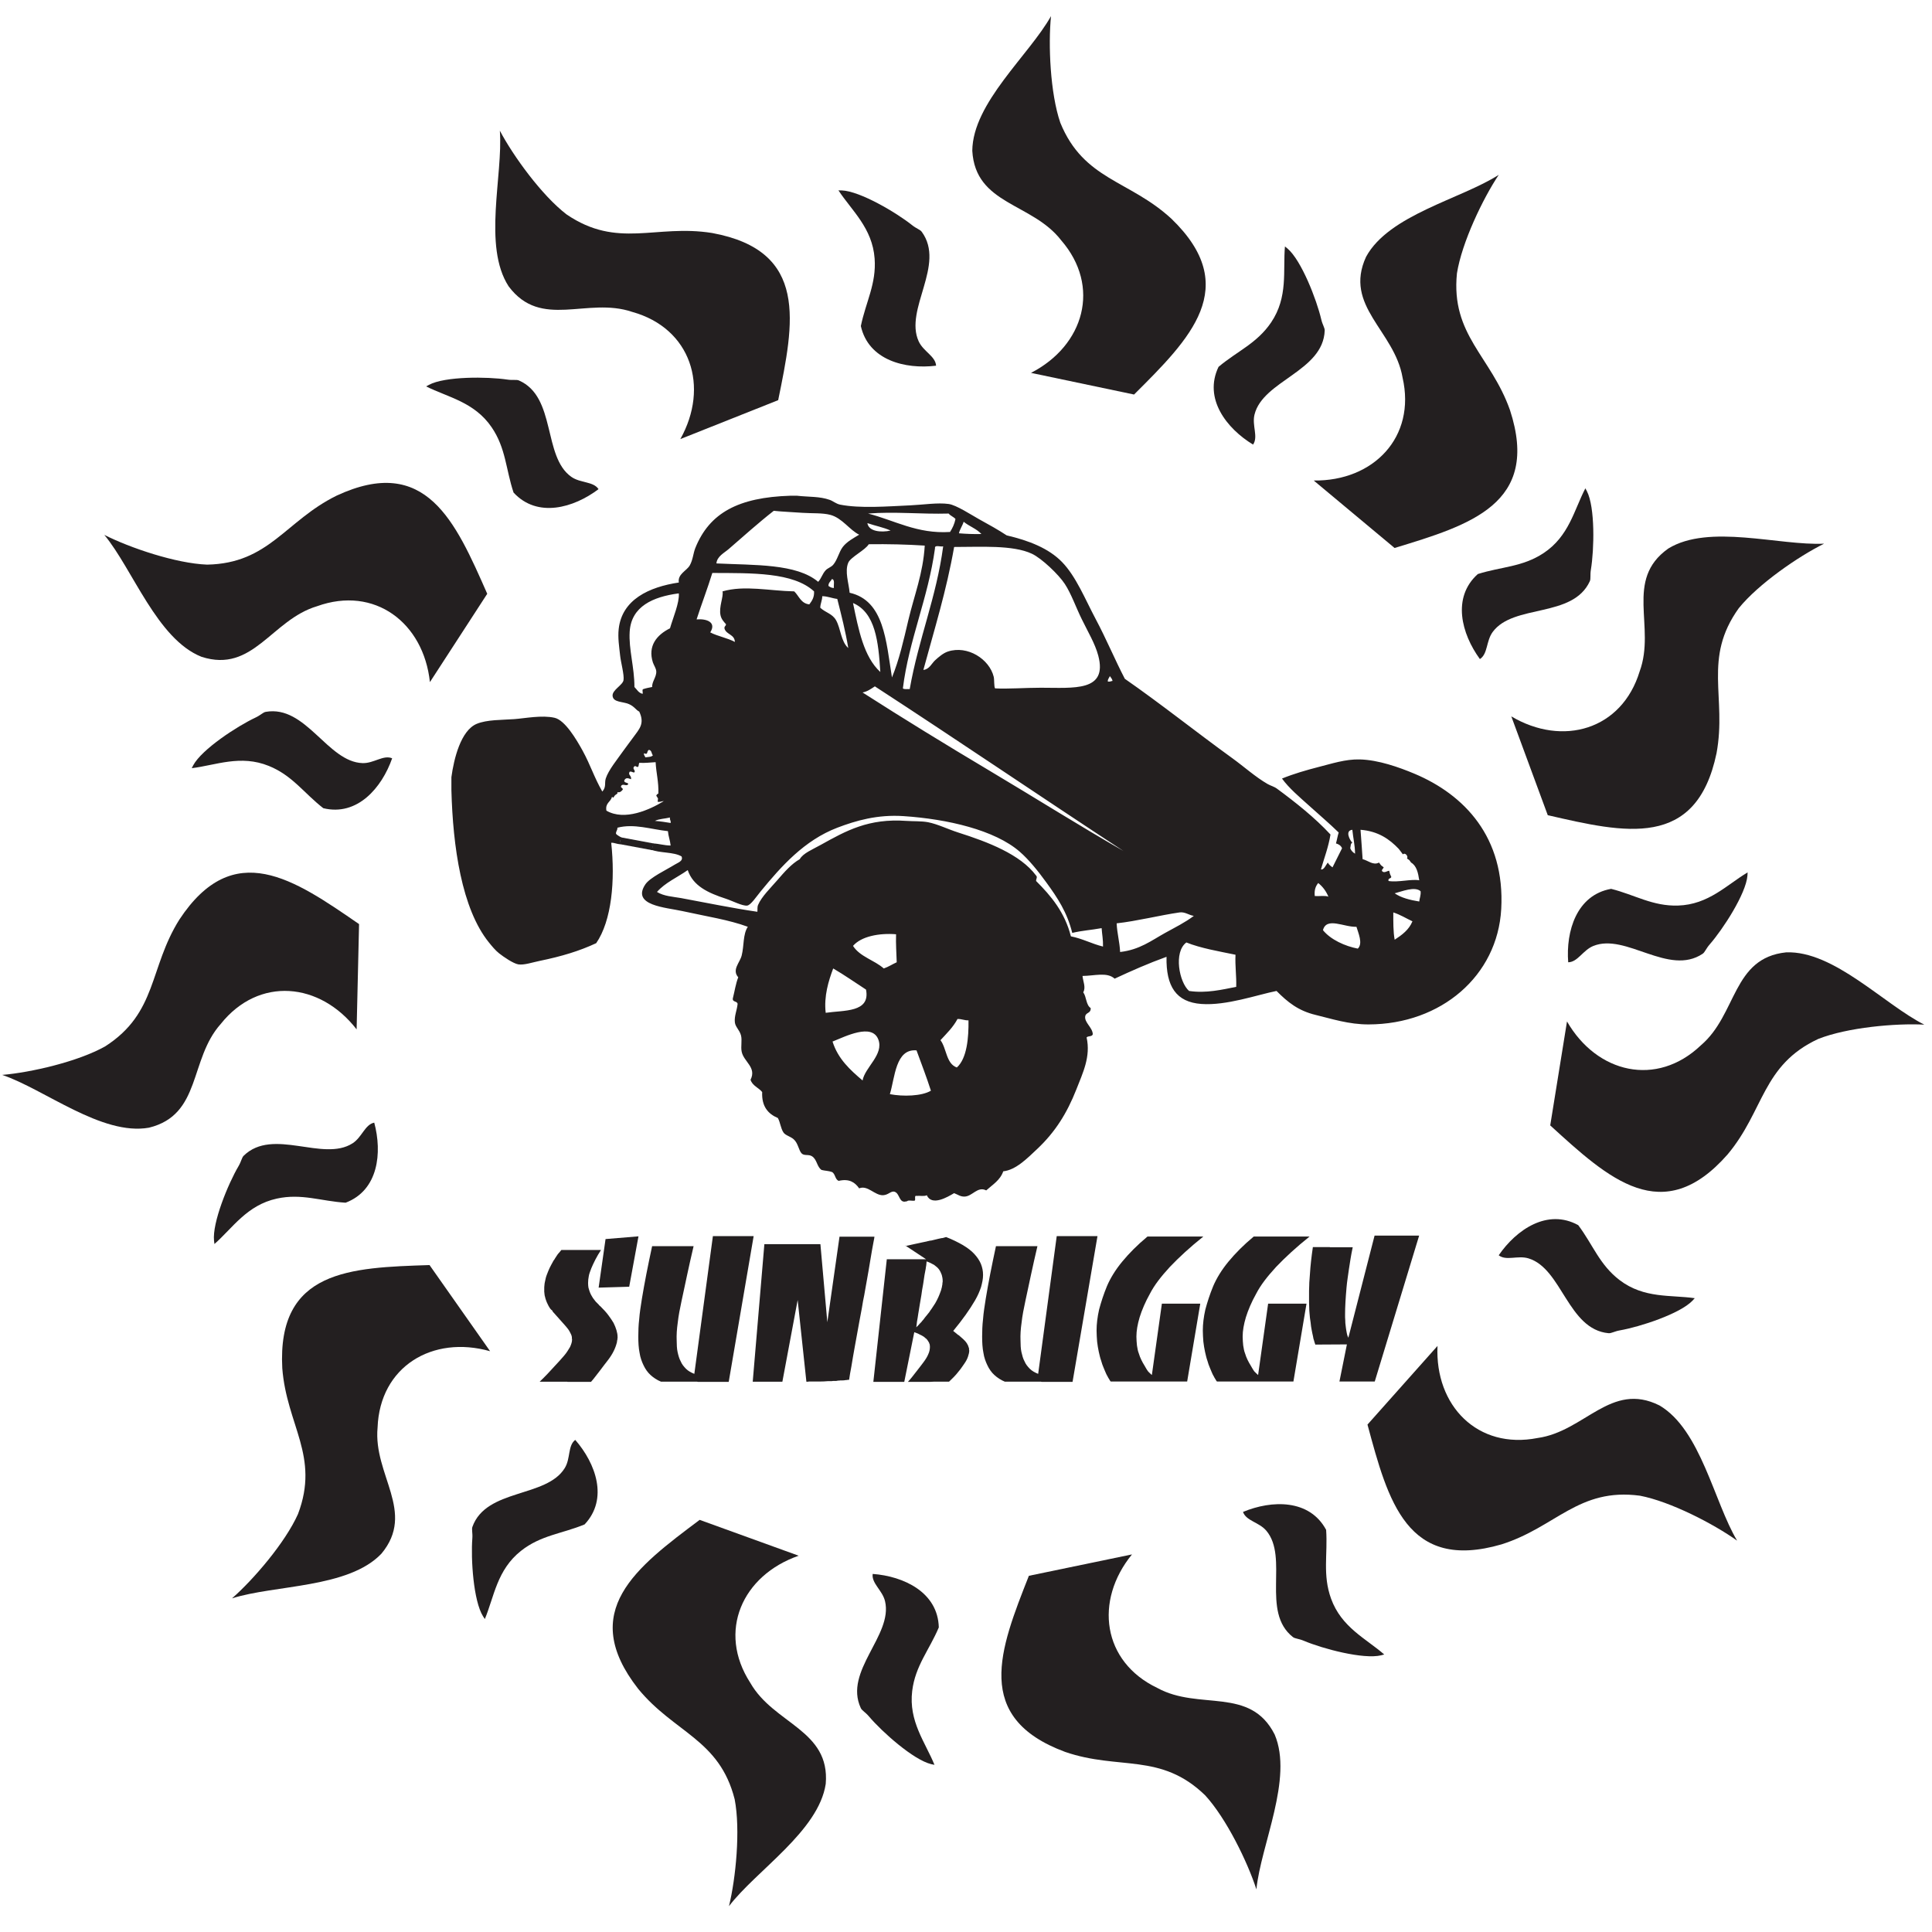 <?xml version="1.0" encoding="utf-8"?>
<!-- Generator: Adobe Illustrator 15.1.0, SVG Export Plug-In . SVG Version: 6.00 Build 0)  -->
<!DOCTYPE svg PUBLIC "-//W3C//DTD SVG 1.1//EN" "http://www.w3.org/Graphics/SVG/1.1/DTD/svg11.dtd">
<svg version="1.1" id="Layer_1" xmlns="http://www.w3.org/2000/svg" xmlns:xlink="http://www.w3.org/1999/xlink" x="0px" y="0px"
	 width="720px" height="720px" viewBox="0 0 720 720" enable-background="new 0 0 720 720" xml:space="preserve">
<g>
	<g>
		<defs>
			<rect id="SVGID_1_" x="0.821" y="6.006" width="716.313" height="704.37"/>
		</defs>
		<clipPath id="SVGID_2_">
			<use xlink:href="#SVGID_1_"  overflow="visible"/>
		</clipPath>
		<g clip-path="url(#SVGID_2_)">
			<defs>
				<rect id="SVGID_3_" x="-122.813" y="-42.269" width="1059.206" height="828.943"/>
			</defs>
			<clipPath id="SVGID_4_">
				<use xlink:href="#SVGID_3_"  overflow="visible"/>
			</clipPath>
			<path clip-path="url(#SVGID_4_)" fill="#231F20" d="M384.227,138.96c19.817-10.192,26.151-32.211,11.234-49.417
				c-10.86-14.049-31.973-13.171-33.117-33.366c0.163-17.834,21.178-35.63,29.333-50.172c-1.066,10.621-0.312,28.718,3.471,39.739
				c8.746,21.391,25.662,21.289,41.372,35.742c26.441,25.487,7.001,44.729-13.887,65.542L384.227,138.96z"/>
			<path clip-path="url(#SVGID_4_)" fill="#231F20" d="M489.585,179.074c22.284,0.296,38.208-16.179,33.105-38.371
				c-2.998-17.502-22.057-26.63-13.595-45.001c8.511-15.674,35.417-21.534,49.443-30.549c-5.926,8.877-13.752,25.213-15.58,36.722
				c-2.307,22.994,12.677,30.842,19.772,50.975c11.396,34.913-14.801,42.787-43.012,51.367L489.585,179.074z"/>
			<path clip-path="url(#SVGID_4_)" fill="#231F20" d="M563.219,266.974c19.168,11.369,41.186,5.029,47.829-16.753
				c6.129-16.667-5.842-34.081,10.655-45.786c15.194-9.342,41.438-1.005,58.091-1.825c-9.562,4.74-24.493,14.999-31.813,24.061
				c-13.467,18.783-4.396,33.054-8.28,54.044c-7.533,35.945-34.164,29.708-62.897,23.08L563.219,266.974z"/>
			<path clip-path="url(#SVGID_4_)" fill="#231F20" d="M583.976,380.661c11.114,19.318,33.405,24.61,49.891,8.899
				c13.527-11.506,11.653-32.554,31.776-34.646c17.819-0.676,36.583,19.478,51.491,26.942c-10.656-0.569-28.7,1.035-39.533,5.332
				c-20.952,9.747-20.059,26.633-33.755,43.007c-24.216,27.611-44.352,9.098-66.123-10.791L583.976,380.661z"/>
			<path clip-path="url(#SVGID_4_)" fill="#231F20" d="M535.716,501.587c-1.01,22.264,14.946,38.706,37.292,34.316
				c17.59-2.437,27.321-21.193,45.413-12.143c15.394,9.007,20.388,36.086,28.95,50.395c-8.683-6.208-24.76-14.551-36.204-16.751
				c-22.911-3.04-31.233,11.684-51.581,18.133c-35.262,10.271-42.293-16.166-49.962-44.637L535.716,501.587z"/>
			<path clip-path="url(#SVGID_4_)" fill="#231F20" d="M421.858,579.283c-14.086,17.272-11.081,39.985,9.477,49.785
				c15.57,8.534,34.567-0.721,43.696,17.334c6.986,16.408-5.152,41.124-6.811,57.713c-3.271-10.157-11.197-26.443-19.076-35.032
				c-16.577-16.1-32.038-9.244-52.219-16.202c-34.431-12.779-24.312-38.192-13.492-65.624L421.858,579.283z"/>
			<path clip-path="url(#SVGID_4_)" fill="#231F20" d="M297.644,579.77c-21.051,7.323-30.403,28.236-18.037,47.361
				c8.785,15.432,29.812,17.512,28.12,37.672c-2.656,17.633-25.95,32.316-36.062,45.573c2.543-10.364,4.331-28.394,2.126-39.835
				c-5.673-22.399-22.433-24.669-35.969-41.174c-22.619-28.938-0.676-45.27,22.921-62.955L297.644,579.77z"/>
			<path clip-path="url(#SVGID_4_)" fill="#231F20" d="M182.647,503.559c-21.445-6.073-41.099,5.697-41.936,28.458
				c-1.653,17.678,14.38,31.438,1.436,46.988c-12.29,12.922-39.793,11.592-55.679,16.656c8.024-7.034,19.829-20.78,24.584-31.418
				c8.197-21.605-4.23-33.073-5.854-54.359c-1.937-36.676,25.406-37.476,54.878-38.43L182.647,503.559z"/>
			<path clip-path="url(#SVGID_4_)" fill="#231F20" d="M132.902,383.619c-13.646-17.622-36.448-19.827-50.641-2.015
				c-11.83,13.241-7.105,33.834-26.755,38.653c-17.562,3.098-38.898-14.312-54.685-19.671c10.633-0.895,28.294-4.939,38.438-10.673
				c19.428-12.513,16.243-29.121,27.579-47.207c20.227-30.655,42.698-15.058,66.976,1.681L132.902,383.619z"/>
			<path clip-path="url(#SVGID_4_)" fill="#231F20" d="M160.217,254.206c-2.367-22.161-20.622-36.006-42.05-28.289
				c-17.019,5.062-23.804,25.071-43.059,18.859c-16.575-6.579-25.601-32.594-36.229-45.441c9.52,4.822,26.678,10.644,38.321,11.086
				c23.106-0.456,29.107-16.265,48.251-25.713c33.303-15.479,44.249,9.589,56.13,36.579L160.217,254.206z"/>
			<path clip-path="url(#SVGID_4_)" fill="#231F20" d="M253.543,163.631c10.885-19.451,3.998-41.3-17.947-47.397
				c-16.812-5.713-33.918,6.689-46.036-9.513c-9.716-14.953-2.038-41.396-3.28-58.022c4.979,9.438,15.612,24.11,24.855,31.204
				c19.114,12.991,33.152,3.563,54.234,6.926c36.122,6.63,30.551,33.412,24.638,62.3L253.543,163.631z"/>
		</g>
		<g clip-path="url(#SVGID_2_)">
			<defs>
				<rect id="SVGID_5_" x="-122.813" y="-42.269" width="1059.206" height="828.943"/>
			</defs>
			<clipPath id="SVGID_6_">
				<use xlink:href="#SVGID_5_"  overflow="visible"/>
			</clipPath>
			<path clip-path="url(#SVGID_6_)" fill-rule="evenodd" clip-rule="evenodd" fill="#231F20" d="M466.977,165.683
				c-9.929-6.034-18.521-17.175-12.864-28.966c7.006-5.896,14.328-8.753,19.61-16.576c6.391-9.471,4.353-19.27,5.139-28.292
				c0.311,0.251,0.622,0.504,0.932,0.756c5.188,4.388,10.876,19.065,12.599,26.429c0.469,2.004,1.324,3.141,1.288,4.136
				c-0.542,15.258-23.056,18.626-26.166,31.354C466.514,158.598,469.011,162.772,466.977,165.683"/>
			<path clip-path="url(#SVGID_6_)" fill-rule="evenodd" clip-rule="evenodd" fill="#231F20" d="M551.512,245.613
				c-6.852-9.382-10.515-22.968-0.768-31.686c8.732-2.756,16.59-2.586,24.471-7.783c9.536-6.294,11.412-16.125,15.603-24.154
				c0.189,0.351,0.38,0.703,0.569,1.055c3.105,6.042,2.729,21.78,1.491,29.24c-0.334,2.032,0.021,3.408-0.394,4.313
				c-6.357,13.884-28.441,8.354-36.198,18.915C553.799,238.893,554.507,243.707,551.512,245.613"/>
			<path clip-path="url(#SVGID_6_)" fill-rule="evenodd" clip-rule="evenodd" fill="#231F20" d="M584.424,358.615
				c-0.904-11.584,3.118-25.068,15.987-27.367c8.881,2.24,15.477,6.513,24.913,6.229c11.42-0.348,18.179-7.728,25.962-12.361
				c-0.022,0.399-0.046,0.799-0.067,1.198c-0.532,6.773-9.117,19.966-14.087,25.666c-1.352,1.552-1.773,2.909-2.604,3.463
				c-12.699,8.476-28.587-7.828-40.735-2.914C589.903,354.099,587.974,358.564,584.424,358.615"/>
			<path clip-path="url(#SVGID_6_)" fill-rule="evenodd" clip-rule="evenodd" fill="#231F20" d="M558.527,467.806
				c6.577-9.573,18.186-17.532,29.637-11.228c5.496,7.325,7.939,14.794,15.456,20.506c9.099,6.91,18.995,5.424,27.96,6.713
				c-0.267,0.297-0.536,0.594-0.807,0.891c-4.672,4.93-19.641,9.794-27.092,11.1c-2.026,0.355-3.208,1.144-4.2,1.056
				c-15.208-1.396-17.312-24.062-29.844-27.882C565.627,467.739,561.317,469.999,558.527,467.806"/>
			<path clip-path="url(#SVGID_6_)" fill-rule="evenodd" clip-rule="evenodd" fill="#231F20" d="M463.231,563.451
				c10.726-4.462,24.792-4.834,30.979,6.682c0.635,9.139-1.376,16.734,1.829,25.613c3.883,10.747,12.997,14.877,19.822,20.829
				c-0.386,0.106-0.773,0.206-1.161,0.312c-6.601,1.6-21.809-2.456-28.773-5.406c-1.896-0.804-3.314-0.785-4.103-1.397
				c-12.004-9.435-1.451-29.606-9.896-39.624C469.228,567.254,464.381,566.807,463.231,563.451"/>
			<path clip-path="url(#SVGID_6_)" fill-rule="evenodd" clip-rule="evenodd" fill="#231F20" d="M325.226,586.555
				c11.585,0.854,24.309,6.863,24.639,19.931c-3.554,8.445-8.775,14.316-9.916,23.688c-1.381,11.341,4.891,19.139,8.301,27.529
				c-0.395-0.077-0.785-0.164-1.176-0.245c-6.615-1.547-18.361-12.028-23.247-17.8c-1.329-1.572-2.605-2.196-3.03-3.097
				c-6.462-13.833,12.053-27.081,9.031-39.829C328.862,592.654,324.739,590.066,325.226,586.555"/>
			<path clip-path="url(#SVGID_6_)" fill-rule="evenodd" clip-rule="evenodd" fill="#231F20" d="M214.378,536.605
				c7.635,8.757,12.448,21.981,3.49,31.498c-8.468,3.501-16.309,4.002-23.713,9.86c-8.959,7.087-9.988,17.041-13.469,25.404
				c-0.224-0.333-0.443-0.67-0.663-1.005c-3.613-5.752-4.587-21.462-3.998-29.002c0.161-2.054-0.307-3.393,0.024-4.334
				c5.14-14.375,27.618-10.763,34.439-21.948C212.673,543.499,211.56,538.761,214.378,536.605"/>
			<path clip-path="url(#SVGID_6_)" fill-rule="evenodd" clip-rule="evenodd" fill="#231F20" d="M139.468,418.375
				c3.023,11.217,1.554,25.214-10.671,29.84c-9.146-0.564-16.411-3.554-25.634-1.533c-11.161,2.442-16.449,10.941-23.242,16.928
				c-0.055-0.395-0.105-0.796-0.156-1.189c-0.725-6.756,5.284-21.305,9.121-27.821c1.044-1.775,1.211-3.186,1.921-3.885
				c10.924-10.666,29.543,2.433,40.578-4.633C134.915,423.822,135.993,419.076,139.468,418.375"/>
			<path clip-path="url(#SVGID_6_)" fill-rule="evenodd" clip-rule="evenodd" fill="#231F20" d="M146.145,282.596
				c-3.841,10.964-12.959,21.683-25.664,18.595c-7.226-5.633-11.535-12.203-20.285-15.747c-10.589-4.29-19.754-0.266-28.744,0.838
				c0.18-0.358,0.365-0.714,0.547-1.07c3.218-5.983,16.395-14.591,23.243-17.804c1.863-0.874,2.797-1.944,3.779-2.119
				c15.038-2.633,23.003,18.696,36.098,19.099C139.312,284.519,142.88,281.211,146.145,282.596"/>
			<path clip-path="url(#SVGID_6_)" fill-rule="evenodd" clip-rule="evenodd" fill="#231F20" d="M223.056,182.292
				c-9.271,7.003-22.797,10.88-31.666,1.275c-2.9-8.691-2.849-16.549-8.173-24.345c-6.442-9.436-16.303-11.157-24.4-15.215
				c0.348-0.199,0.7-0.393,1.048-0.59c5.991-3.202,21.731-3.073,29.211-1.957c2.036,0.304,3.408-0.069,4.32,0.328
				c13.983,6.135,8.806,28.306,19.485,35.891C216.3,180.11,221.105,179.333,223.056,182.292"/>
			<path clip-path="url(#SVGID_6_)" fill-rule="evenodd" clip-rule="evenodd" fill="#231F20" d="M348.849,136.284
				c-11.531,1.411-25.179-2.017-28.036-14.773c1.851-8.972,5.833-15.748,5.135-25.163c-0.843-11.395-8.51-17.829-13.48-25.398
				c0.4,0.001,0.802,0.01,1.202,0.015c6.789,0.235,20.342,8.238,26.255,12.955c1.609,1.284,2.982,1.647,3.572,2.449
				c9.023,12.32-6.573,28.906-1.137,40.823C344.099,131.008,348.648,132.743,348.849,136.284"/>
		</g>
		<g clip-path="url(#SVGID_2_)">
			<defs>
				<rect id="SVGID_7_" x="-122.813" y="-42.269" width="1059.206" height="828.943"/>
			</defs>
			<clipPath id="SVGID_8_">
				<use xlink:href="#SVGID_7_"  overflow="visible"/>
			</clipPath>
			<path clip-path="url(#SVGID_8_)" fill-rule="evenodd" clip-rule="evenodd" fill="#231F1F" d="M527.147,288.349
				c-5.799-2.428-13.479-5.159-20.383-5.331c-5.354-0.146-10.563,1.606-15.266,2.789c-4.774,1.231-9.374,2.564-13.737,4.337
				c2.645,3.637,6.52,6.884,10.178,10.176c3.68,3.317,7.516,6.589,10.952,9.934c-0.412,1.282-0.64,2.761-1.014,4.063
				c1.067,0.298,1.857,0.833,2.269,1.801c-1.185,2.375-2.371,4.749-3.558,7.122c-0.68-0.503-1.362-1.016-1.764-1.79
				c-0.686,0.872-1.502,2.911-2.547,2.538c1.229-4.261,2.779-8.233,3.559-12.981c-5.861-6.325-13.087-12.042-19.866-17.036
				c-1.111-0.851-2.328-1.091-3.567-1.791c-4.55-2.619-8.795-6.473-13.225-9.669c-13.465-9.744-26.552-20.208-39.981-29.54
				c-3.654-6.998-6.9-14.843-10.928-22.387c-3.873-7.295-7.269-15.773-12.471-21.124c-4.992-5.143-12.415-8.023-20.63-9.936
				c-3.098-2.043-6.506-3.948-10.44-6.11c-2.667-1.475-8.329-5.207-11.189-5.594c-4.097-0.577-9.504,0.293-14.25,0.507
				c-8.673,0.394-18.709,1.21-26.216-0.268c-1.454-0.291-2.643-1.35-3.836-1.765c-3.796-1.358-7.752-1.042-12.212-1.548h-2.537
				c-19.164,0.606-30.116,6.293-35.404,19.596c-0.743,1.938-0.866,4.31-2.03,6.375c-1.143,2.009-4.582,3.199-4.073,6.368
				c-11.137,1.673-21.179,6.359-22.409,17.306c-0.373,3.286,0.192,6.708,0.533,9.929c0.248,2.452,1.582,7.194,1.263,9.16
				c-0.288,1.848-4.294,3.683-4.073,5.867c0.235,2.471,3.758,2.037,6.104,3.057c1.992,0.847,2.663,2.274,3.827,2.787
				c2.153,4.552-0.022,6.536-2.297,9.691c-1.292,1.765-2.573,3.436-3.561,4.823c-2.326,3.313-5.627,7.289-6.625,10.439
				c-0.525,1.699,0.273,3.102-1.279,4.845c-3.124-5.453-4.411-9.909-7.37-15.284c-2.253-4.081-6.52-11.346-10.44-12.21
				c-4.722-1.07-11.003,0.211-15.017,0.504c-4.607,0.336-10.178,0.166-14.007,1.769c-5.896,2.492-8.481,12.981-9.406,19.867v4.845
				c0.54,20.963,3.831,44.195,13.985,56.749c1.087,1.355,2.472,3.028,3.831,4.084c1.691,1.316,5.181,3.739,7.119,4.083
				c2.16,0.33,5.188-0.729,7.898-1.285c8.29-1.702,14.899-3.708,21.129-6.618c5.771-8.358,7.126-23.381,5.595-37.427
				c1.313-0.032,2.012,0.524,3.323,0.524v-1.287l0.751-1.017c-0.773-0.505-1.672-0.865-2.281-1.529
				c-0.099-1.013,0.583-1.272,0.511-2.291c6.226-1.632,12.623,0.625,18.831,1.278c0.164,1.937,0.817,3.417,1.01,5.359
				c-2.447-0.027-4.264-0.686-6.619-0.786v1.266l-0.77,1.017c3.314,1.383,8.53,0.819,11.46,2.565
				c0.752,1.752-1.456,2.35-2.542,3.059c-3.151,1.965-9.204,4.767-10.956,7.363c-5.277,7.898,7.64,8.58,13.766,9.938
				c9.202,2.031,17.351,3.248,24.425,5.859c-1.868,2.836-1.354,7.009-2.282,10.686c-0.674,2.713-3.754,5.332-1.283,8.142
				c-0.945,2.352-1.359,5.282-2.029,7.898c-0.179,1.435,1.667,0.872,1.788,2.039c-0.247,2.418-1.285,4.547-1.018,6.854
				c0.169,1.698,1.746,2.833,2.281,4.849c0.481,1.835-0.147,4.183,0.26,6.104c0.78,3.755,5.645,5.814,3.299,10.441
				c0.702,2.273,3.03,2.931,4.337,4.58c-0.24,5.401,2.226,8.145,5.837,9.669c0.923,1.623,1.041,3.772,2.065,5.352
				c0.702,1.121,2.609,1.507,3.803,2.545c1.74,1.505,1.892,4.238,3.051,5.353c0.991,0.927,2.567,0.195,3.823,1.022
				c1.915,1.231,1.77,3.899,3.562,5.095c1.214,0.31,2.72,0.334,3.807,0.741c1.356,0.612,1.14,2.783,2.57,3.317
				c3.998-0.916,6.079,0.605,7.629,2.794c3.157-1.314,5.818,2.686,8.899,2.562c2.051-0.094,2.972-1.745,4.333-1.281
				c1.985,0.674,1.575,4.387,4.341,3.566h0.235c0.435-0.586,1.938-0.102,2.817-0.252c0.627-0.21-0.3-2.011,0.744-1.783
				c1.242-0.126,2.983,0.26,3.828-0.25c1.889,4.194,7.808,0.634,10.184-0.773c1.576,0.628,2.299,1.283,3.824,1.283
				c3.005-0.04,4.893-3.976,8.143-2.305c2.352-2.133,5.202-3.772,6.35-7.117c4.698-0.492,8.961-4.843,12.741-8.407
				c6.592-6.231,10.977-13.16,14.519-22.15c2.374-6.104,5.402-12.16,3.801-19.33c0.508-0.677,2.207-0.175,2.304-1.292
				c-0.173-2.494-3.221-4.332-2.813-6.613c0.29-1.524,2.137-0.987,2.033-3.044c-1.764-1.119-1.551-4.22-2.777-5.868
				c1.057-1.892-0.075-3.993-0.273-6.102c4.408-0.025,9.155-1.56,11.976,1.014c6.244-2.907,12.593-5.716,19.334-8.147
				c-0.228,11.031,3.588,16.895,12.987,17.575c9.371,0.675,20.734-3.396,28.008-4.85c4.143,4.17,8.087,7.368,14.512,8.919
				c6.011,1.452,12.428,3.586,19.843,3.556c26.967-0.07,47.999-18.092,49.384-43.001C560.942,312,545.699,296.154,527.147,288.349
				 M225.99,302.11c-0.502-2.903,1.576-3.168,2.059-5.108c0.246,0,0.295,0.216,0.513,0.268l0.627-0.897l0.897-0.636v-0.503
				c1.162,0.166,1.575-0.464,2.037-1.02c-0.125-0.898-1.118-0.509-0.512-1.525c0.797-0.679,1.961,0.506,2.551-0.509
				c-0.277-0.686-1.557-0.319-1.535-1.283c0.562-1.191,1.334-0.948,2.545-0.51c0.22-1.434-1.26-1.556-0.509-2.788
				c0.874-0.215,0.976,0.36,1.766,0.242c0.565-0.847-1.037-1.306,0-2.271c0.73-0.223,0.659,0.351,1.291,0.237
				c0.405-0.237,0.261-1.065,0.504-1.524c2.253,0.133,4.094-0.152,6.108-0.244c0.192,4.051,1.18,7.285,1.017,11.698
				c-0.366,0.149-0.627,0.387-0.781,0.785l0.657,1.042l-0.138,1.229c1.037,0.171,1.454-0.243,2.294-0.243
				C242.252,301.701,232.817,306.064,225.99,302.11 M239.994,280.72c1.674,0.747,0.851-0.635,1.796-1.26
				c1.118,0.073,0.968,1.4,1.518,2.035c-0.527,0.63-1.759,0.604-2.807,0.747C240.362,281.706,239.875,281.518,239.994,280.72
				 M249.926,306.698c-1.909-0.324-3.827-0.613-5.854-0.774c1.521-0.783,3.768-0.806,5.615-1.267
				C249.494,305.605,250.101,305.747,249.926,306.698 M249.687,234.151c-4.964,2.469-8.333,6.584-6.379,12.715
				c0.351,1.049,1.195,2.203,1.261,3.297c0.154,2.083-1.709,3.971-1.52,5.858c-1.141,0.227-2.275,0.437-3.299,0.783
				c-0.58,0.094-0.091,1.232-0.263,1.765c-1.53-0.316-2.111-1.621-3.058-2.548c0.025-7.291-2.179-14.144-1.766-20.61
				c0.58-9.473,8.774-12.993,18.08-14.248h0.237C253.223,224.678,250.827,230.175,249.687,234.151 M413.599,251.96
				c0.409,0.535,0.85,1.039,1.02,1.788c-0.582,0.076-0.944,0.386-1.77,0.244C412.778,252.999,413.382,252.685,413.599,251.96
				 M384.599,206.385c3.61,1.711,9.914,7.705,12.208,11.208c2.431,3.693,4.172,8.787,6.375,13.235
				c2.277,4.686,4.895,8.966,6.104,13.495c3.586,13.549-9.109,11.977-21.39,11.977c-6.129,0-12.194,0.506-17.064,0.236
				c-0.433-0.627-0.242-3.246-0.502-4.307c-1.604-6.589-9.743-11.829-17.061-9.426c-1.771,0.577-3.49,2.077-4.822,3.295
				c-1.238,1.136-2.087,3.318-4.336,3.565c4.068-15.026,8.623-29.544,11.463-45.824
				C365.357,203.861,377.476,203.011,384.599,206.385 M339.026,256.805c-0.877-0.077-2.068,0.192-2.55-0.27
				c2.253-18.1,9.405-33.527,11.971-52.19c-0.222-1.479,2.083-0.436,3.051-0.749C348.959,222.666,342.343,237.957,339.026,256.805
				 M359.126,194.438c2.042,1.695,4.853,2.617,6.616,4.573c-2.945,0.078-5.712-0.05-8.378-0.266
				C357.747,197.103,358.672,195.982,359.126,194.438 M353.539,191.387c0.649,0.846,1.837,1.205,2.541,2.029
				c-0.388,1.896-1.14,3.446-2.03,4.831c-12.268,0.79-20.745-4.373-30.557-6.86C333.28,190.585,343.381,191.677,353.539,191.387
				 M331.902,197.729c-3.564,0.775-8.176,0.366-8.653-2.781C326.054,195.942,329.281,196.52,331.902,197.729 M323.754,202.822
				c7.218-0.098,14.18,0.073,20.871,0.506c-0.614,10.389-3.909,18.483-6.109,27.766c-1.744,7.39-3.375,14.705-6.107,21.368
				c-2.205-13.564-2.906-28.659-15.775-31.563c-0.316-3.594-1.892-7.932-0.507-11.2
				C316.998,207.615,322.524,204.973,323.754,202.822 M328.067,250.433c-6.223-5.723-8.113-15.797-10.174-25.706
				C326.257,228.311,327.371,239.184,328.067,250.433 M310.772,219.125c-0.954,0-1.49-0.388-2.034-0.774
				c-0.027-1.287,0.868-1.648,1.255-2.543C311.259,215.902,310.602,217.939,310.772,219.125 M312.028,223.2
				c1.506,5.98,3.034,11.919,4.1,18.312c-2.811-2.542-2.745-7.19-4.58-10.417c-1.432-2.447-3.833-2.738-5.862-4.605
				c0.046-1.62,0.723-2.639,0.746-4.307C308.593,222.226,310.046,222.978,312.028,223.2 M271.567,204.614
				c5.379-4.653,10.997-9.715,16.788-14.25c3.052,0.338,7.151,0.483,10.714,0.752c3.412,0.243,7.508-0.024,10.42,0.774
				c4.402,1.19,7.222,5.72,10.704,7.371c-2.151,1.305-4.583,2.57-6.12,4.577c-1.46,1.938-1.965,4.771-3.566,6.636
				c-0.771,0.899-2.062,1.241-2.792,2.043c-1.306,1.402-1.546,2.952-2.805,4.312c-8.096-6.838-23.702-6.158-37.923-6.855
				C267.207,207.354,269.848,206.091,271.567,204.614 M265.462,213.527c14.873,0.055,30.138-0.29,37.916,6.862
				c0.126,2.33-0.851,3.585-1.769,4.844c-3.149-0.339-3.824-3.127-5.624-4.844c-9.2-0.175-18.483-2.38-26.72,0
				c0.433,2.009-1.428,5.763-0.747,8.908c0.312,1.436,1.13,2.31,2.035,3.324c0.023,0.772-0.806,0.721-0.512,1.772
				c0.751,2.13,3.725,2.034,3.826,4.841c-2.762-1.5-6.4-2.107-9.181-3.56c2.374-3.732-1.193-5.159-5.088-4.846
				C261.488,224.994,263.645,219.414,265.462,213.527 M307.715,377.446c-0.727-6.187,1.073-11.953,2.792-16.528
				c4.235,2.466,8.155,5.236,12.234,7.875C324.439,377.446,314.453,376.429,307.715,377.446 M321.456,402.663
				c-4.632-3.942-9.135-7.995-11.196-14.509c4.802-1.914,14.687-6.956,17.06-0.782C329.48,392.991,322.304,397.771,321.456,402.663
				 M317.893,352.509c3.057-3.563,9.742-4.845,16.044-4.337c-0.12,3.704,0.144,7.003,0.243,10.44
				c-1.628,0.728-3.054,1.703-4.826,2.306C325.843,357.796,320.46,356.556,317.893,352.509 M331.63,407.758
				c1.897-6.179,2.086-17.018,9.932-16.311c1.818,4.992,3.709,9.861,5.363,15.021C343.508,408.532,336.476,408.697,331.63,407.758
				 M356.582,397.82c-4.015-1.429-3.771-7.098-6.098-10.176c2.277-2.474,4.7-4.803,6.349-7.9c1.575-0.045,2.52,0.557,4.096,0.51
				C361.021,386.649,360.369,394.473,356.582,397.82 M399.087,348.946c-2.253-8.943-7.368-15.043-12.962-20.621
				c-0.045-0.796,0.604-1.421,0-2.03c-5.862-7.896-17.979-12.53-29.027-16.04c-3.849-1.238-7.584-3.104-11.195-3.83
				c-2.541-0.479-5.476-0.313-8.136-0.501c-14.06-1.004-22.395,3.651-31.844,8.907c-3.124,1.753-6.631,3.131-7.87,5.355
				c-3.093,1.742-5.749,4.801-8.41,7.879c-2.466,2.856-5.814,6.081-7.119,9.157c-0.372,0.876-0.169,1.695-0.272,2.569
				c-9.523-1.379-19.019-3.369-28.494-5.113c-3.055-0.533-6.346-0.677-8.919-2.279c3.058-3.494,7.633-5.429,11.463-8.14
				c1.965,5.868,7.467,8.478,14.252,10.683c2.365,0.776,6.153,2.762,7.893,2.543c1.36-0.165,3.389-3.293,5.085-5.353
				c7.621-9.278,16.186-18.946,28.497-23.667c7.006-2.669,14.979-4.973,24.712-4.321c16.387,1.09,33.977,5.184,43.251,13.23
				c3.448,2.978,6.905,7.29,9.934,11.464c4.198,5.763,7.756,11.118,9.67,18.825c3.805-0.898,6.908-1.042,10.953-1.773
				c0.149,2.303,0.587,4.335,0.513,6.865C406.84,351.728,403.5,349.815,399.087,348.946 M368.562,287.094
				c-15.923-9.48-31.721-19.167-47.107-29.024c1.895-0.391,3.199-1.391,4.58-2.283c31.115,20.235,61.638,41.022,92.65,61.348
				C402.72,308.025,385.298,297.052,368.562,287.094 M434.221,347.665c-5.185,2.881-9.474,6.266-16.786,7.12
				c-0.176-3.828-1.12-6.853-1.288-10.687c7.483-0.814,16.187-3.025,23.426-4.062c2.045-0.292,3.521,1.037,5.332,1.287
				C441.661,343.782,437.935,345.603,434.221,347.665 M443.137,369.301c-3.681-3.174-5.862-14.489-1.018-18.072
				c5.474,2.18,12.012,3.27,18.316,4.573c-0.197,4.292,0.393,7.78,0.267,11.97C455.471,368.793,449.512,370.25,443.137,369.301
				 M503.979,309.234c0.288,3.028,0.967,5.644,1.017,8.915c-0.802-0.479-1.454-1.112-1.796-2.031
				c0.197-0.752,0.077-1.819,0.779-2.053C503.04,313.134,501.121,309.528,503.979,309.234 M489.976,333.926
				c-0.248-2.302,0.357-3.709,1.283-4.848c1.673,1.316,2.935,3.011,3.799,5.089C493.825,333.638,491.619,334.073,489.976,333.926
				 M506.013,353.521c-4.702-0.893-10.104-3.314-12.984-6.874c1.331-5.063,7.898-1.045,12.48-1.263
				C506.157,347.637,508.028,351.643,506.013,353.521 M517.475,328.325c-0.315-1.155,0.901-0.796,1.021-1.525l-0.492-1.106
				l-0.287-1.192c-0.846,0.072-1.745,0.925-2.545,0.262c-0.532-0.527,0.32-0.987,0.506-1.524l-1.008-0.781l-0.762-1.009
				c-2.126,1.186-4.115-0.798-6.104-1.265c-0.213-3.702-0.53-7.292-0.777-10.951c6.599,0.533,10.787,3.488,14.246,7.122l0.78,1.019
				l0.755,1.023c0.916-0.853,2.131,0.844,1.521,1.519l0.899,0.635l0.634,0.898c2.052,1.186,2.639,3.828,3.047,6.614
				C525.906,327.509,521.157,328.906,517.475,328.325 M519.752,350.207c-0.56-2.982-0.51-6.592-0.51-10.171
				c2.646,0.846,4.75,2.201,7.131,3.315C525.082,346.524,522.465,348.434,519.752,350.207 M528.91,335.965
				c-3.484-0.561-6.759-1.384-9.158-3.055c2.713-0.679,7.483-2.715,9.664-0.776C529.568,333.73,529.032,334.632,528.91,335.965"/>
		</g>
		<g clip-path="url(#SVGID_2_)">
			<path fill="#231F20" d="M205.366,488.035c-0.203-0.203-0.373-0.418-0.508-0.645c-0.136-0.226-0.271-0.451-0.407-0.678
				c-0.136-0.226-0.249-0.451-0.339-0.678c-0.136-0.226-0.249-0.463-0.339-0.712c-0.091-0.248-0.181-0.485-0.271-0.712
				c-0.091-0.226-0.169-0.463-0.237-0.712c-0.068-0.248-0.125-0.485-0.169-0.712c-0.046-0.09-0.08-0.192-0.102-0.306
				c-0.023-0.112-0.034-0.237-0.034-0.372c-0.045-0.091-0.068-0.192-0.068-0.306c0-0.112,0-0.237,0-0.373
				c-0.045-0.09-0.068-0.191-0.068-0.305c0-0.112,0-0.237,0-0.373c0-0.09,0-0.158,0-0.203s0-0.112,0-0.204c0-0.044,0-0.102,0-0.169
				c0-0.068,0-0.124,0-0.17c0-0.226,0-0.451,0-0.678c0-0.226,0.022-0.475,0.068-0.746c0-0.226,0.022-0.451,0.068-0.678
				c0.044-0.226,0.09-0.451,0.136-0.678c0.09-0.497,0.191-0.96,0.305-1.39c0.112-0.43,0.259-0.87,0.44-1.322
				c0.18-0.451,0.35-0.882,0.509-1.288c0.158-0.407,0.327-0.791,0.508-1.153c0.18-0.36,0.373-0.733,0.576-1.118
				c0.204-0.384,0.395-0.734,0.576-1.051c0.09-0.181,0.18-0.35,0.271-0.509c0.09-0.158,0.203-0.305,0.339-0.44
				c0.09-0.181,0.18-0.339,0.271-0.475c0.09-0.136,0.18-0.271,0.271-0.407c0.18-0.271,0.35-0.53,0.508-0.779
				c0.158-0.248,0.328-0.463,0.509-0.645c0.18-0.226,0.339-0.406,0.475-0.542c0.135-0.136,0.226-0.248,0.271-0.339
				c0.09-0.09,0.18-0.204,0.271-0.339c0.18,0,0.361,0,0.542,0c0.226,0,0.475,0,0.746,0c0.271,0,0.61,0,1.017,0
				c0.361,0,0.746,0,1.152,0s0.836,0,1.288,0c0.407,0,0.848,0,1.322,0s0.938,0,1.39,0c0.226,0,0.429,0,0.61,0c0.18,0,0.383,0,0.61,0
				c0.18,0,0.373,0,0.576,0s0.395,0,0.576,0c0.407,0,0.802,0,1.187,0c0.384,0,0.756,0,1.119,0c0.361,0,0.688,0,0.983,0
				c0.293,0,0.531,0,0.712,0c0.226,0,0.417,0,0.576,0c0.158,0,0.282,0,0.373,0c-0.407,0.633-0.791,1.254-1.152,1.864
				c-0.362,0.61-0.678,1.187-0.949,1.729c-0.317,0.588-0.588,1.143-0.813,1.661c-0.227,0.521-0.453,1.029-0.678,1.525
				c-0.181,0.498-0.362,0.983-0.542,1.458c-0.181,0.475-0.316,0.961-0.407,1.458c-0.091,0.452-0.159,0.893-0.203,1.321
				c-0.046,0.431-0.068,0.848-0.068,1.255c0,0.316,0.011,0.622,0.034,0.915c0.022,0.295,0.056,0.576,0.102,0.848
				c0.09,0.271,0.169,0.542,0.237,0.813c0.067,0.271,0.146,0.521,0.237,0.746c0.09,0.271,0.203,0.542,0.339,0.813
				s0.271,0.52,0.407,0.746c0.136,0.271,0.293,0.531,0.475,0.779c0.18,0.249,0.361,0.486,0.542,0.712
				c0.09,0.091,0.169,0.192,0.237,0.305c0.068,0.113,0.146,0.216,0.237,0.306c0.09,0.091,0.18,0.181,0.271,0.271
				c0.09,0.092,0.18,0.182,0.271,0.271c0.044,0.046,0.09,0.091,0.135,0.136c0.044,0.046,0.09,0.091,0.136,0.136
				c0.044,0.046,0.09,0.091,0.136,0.136c0.044,0.045,0.09,0.091,0.135,0.136c0.045,0.045,0.09,0.102,0.136,0.169
				c0.044,0.068,0.09,0.125,0.136,0.17c0.044,0.045,0.078,0.079,0.102,0.102c0.022,0.023,0.056,0.034,0.102,0.034
				c0,0.045,0.011,0.079,0.034,0.102c0.022,0.023,0.056,0.033,0.102,0.033c0.587,0.588,1.129,1.153,1.627,1.695
				c0.497,0.542,0.949,1.085,1.356,1.627c0.407,0.543,0.768,1.051,1.084,1.525c0.316,0.475,0.61,0.939,0.881,1.391
				c0.226,0.452,0.429,0.904,0.61,1.355c0.18,0.452,0.339,0.905,0.475,1.356c0.136,0.452,0.237,0.881,0.305,1.288
				c0.068,0.406,0.102,0.813,0.102,1.221c0,0.045,0,0.091,0,0.135c0,0.046,0,0.092,0,0.136c0,0.046,0,0.092,0,0.136
				c0,0.046,0,0.091,0,0.136c-0.045,0.046-0.068,0.091-0.068,0.136s0,0.091,0,0.136s0,0.091,0,0.135c0,0.046,0,0.092,0,0.136
				c-0.045,0.092-0.079,0.182-0.102,0.271c-0.023,0.091-0.034,0.182-0.034,0.271c0,0.045,0,0.091,0,0.136s0,0.091,0,0.135
				c-0.046,0.046-0.068,0.08-0.068,0.103s0,0.057,0,0.102c-0.136,0.542-0.305,1.085-0.509,1.627
				c-0.203,0.542-0.44,1.085-0.712,1.627c-0.271,0.543-0.588,1.097-0.949,1.661c-0.362,0.565-0.769,1.143-1.22,1.729
				c-0.452,0.588-0.915,1.186-1.39,1.796s-0.961,1.255-1.458,1.933c-0.542,0.678-1.084,1.379-1.627,2.102
				c-0.542,0.724-1.13,1.447-1.763,2.17c-0.227,0-0.453,0-0.678,0c-0.227,0-0.508,0-0.848,0c-0.339,0-0.735,0-1.187,0
				c-0.452,0-0.915,0-1.39,0s-0.961,0-1.458,0c-0.498,0-1.017,0-1.56,0s-1.085,0-1.627,0c-0.046-0.046-0.091-0.068-0.136-0.068
				c-0.045,0-0.091,0-0.136,0c-0.045,0-0.091,0-0.136,0c-0.045,0-0.091,0-0.135,0c-0.046,0-0.08,0-0.102,0c-0.023,0-0.057,0-0.102,0
				c-0.045,0-0.08,0-0.102,0c-0.023,0-0.057,0-0.102,0c-0.542,0-1.074,0-1.593,0c-0.521,0-1.029,0-1.526,0c-0.498,0-0.983,0-1.458,0
				s-0.938,0-1.39,0c-0.453,0-0.882,0-1.289,0s-0.746,0-1.017,0c-0.271,0-0.509,0-0.712,0c-0.204,0-0.351,0-0.441,0
				c1.039-0.993,2.011-1.966,2.916-2.915c0.903-0.949,1.717-1.83,2.44-2.645c0.768-0.813,1.468-1.569,2.102-2.271
				c0.632-0.7,1.197-1.345,1.695-1.933c0.497-0.587,0.916-1.152,1.254-1.695c0.339-0.542,0.644-1.039,0.915-1.491
				c0.226-0.497,0.407-0.972,0.542-1.424c0.136-0.451,0.204-0.903,0.204-1.356v-0.067c0-0.045,0-0.09,0-0.136
				c-0.045,0-0.068-0.022-0.068-0.067s0-0.09,0-0.136c0-0.045,0-0.078,0-0.102c0-0.022,0-0.057,0-0.102s0-0.091,0-0.136
				s0-0.09,0-0.136c-0.045-0.315-0.136-0.633-0.271-0.949c-0.136-0.315-0.295-0.633-0.475-0.949
				c-0.181-0.361-0.396-0.712-0.644-1.051c-0.249-0.339-0.532-0.688-0.848-1.051c-0.317-0.361-0.656-0.746-1.017-1.152
				c-0.362-0.407-0.746-0.836-1.152-1.289c-0.407-0.496-0.848-0.993-1.322-1.491c-0.475-0.497-0.961-1.039-1.458-1.627v-0.203
				C205.762,488.408,205.57,488.238,205.366,488.035z M225.672,461.763l12.271-1.017l-3.458,18.78l-11.391,0.339L225.672,461.763z"
				/>
			<path fill="#231F20" d="M244.214,513.799c-0.656-0.429-1.254-0.893-1.797-1.39s-1.029-1.051-1.458-1.661
				c-0.43-0.61-0.803-1.255-1.119-1.933c-0.317-0.633-0.61-1.345-0.881-2.136c-0.271-0.79-0.475-1.638-0.61-2.542
				c-0.181-0.904-0.305-1.854-0.373-2.848s-0.102-2.057-0.102-3.187c0-0.994,0.022-2.034,0.068-3.119
				c0.044-1.085,0.136-2.214,0.271-3.39c0.09-1.175,0.226-2.396,0.407-3.661c0.18-1.266,0.384-2.599,0.61-4
				c0.226-1.356,0.475-2.791,0.746-4.306c0.271-1.514,0.565-3.085,0.882-4.712c0.315-1.627,0.654-3.311,1.017-5.051
				c0.361-1.74,0.746-3.56,1.153-5.458c0.226,0,0.429,0,0.61,0c0.226,0,0.485,0,0.779,0c0.293,0,0.667,0,1.119,0
				c0.407,0,0.824,0,1.254,0c0.429,0,0.87,0,1.322,0c0.497,0,0.983,0,1.458,0s0.96,0,1.458,0c0.361,0,0.734,0,1.119,0
				c0.383,0,0.756,0,1.119,0c0.361,0,0.722,0,1.084,0c0.361,0,0.723,0,1.085,0c0.361,0,0.688,0,0.983,0c0.293,0,0.577,0,0.848,0
				c0.226,0,0.441,0,0.644,0c0.204,0,0.395,0,0.576,0c-0.452,1.943-0.881,3.808-1.288,5.593c-0.407,1.786-0.792,3.537-1.152,5.255
				c-0.362,1.673-0.712,3.312-1.051,4.915c-0.339,1.605-0.667,3.131-0.983,4.577c-0.317,1.446-0.6,2.848-0.848,4.203
				c-0.249,1.356-0.44,2.645-0.576,3.864c-0.181,1.267-0.305,2.453-0.373,3.56c-0.067,1.108-0.079,2.182-0.034,3.221
				c0,0.77,0.022,1.515,0.068,2.237c0.044,0.724,0.136,1.401,0.271,2.034c0.136,0.634,0.293,1.243,0.475,1.83
				c0.18,0.588,0.407,1.131,0.678,1.628c0.226,0.542,0.508,1.04,0.847,1.491c0.339,0.452,0.712,0.882,1.119,1.288
				c0.407,0.407,0.882,0.77,1.424,1.085c0.542,0.316,1.107,0.588,1.695,0.813l6.916-51.324h15.187l-9.289,54.308
				c-0.317,0-0.633,0-0.949,0c-0.317,0-0.689,0-1.119,0c-0.43,0-0.938,0-1.525,0c-0.588,0-1.198,0-1.831,0c-0.634,0-1.288,0-1.966,0
				s-1.356,0-2.034,0c-0.678,0-1.401,0-2.169,0c-0.045,0-0.091-0.023-0.136-0.068c-0.045,0-0.079,0-0.102,0
				c-0.023,0-0.057,0-0.102,0c-0.045,0-0.091,0-0.136,0c-0.045,0-0.091,0-0.136,0c-0.045,0-0.091,0-0.135,0
				c-0.046,0-0.091,0-0.136,0c-0.045,0-0.091,0-0.136,0c-0.045,0-0.091,0-0.135,0c-0.724,0-1.424,0-2.102,0
				c-0.678,0-1.333,0-1.966,0c-0.678,0-1.322,0-1.932,0s-1.232,0-1.864,0c-0.588,0-1.142,0-1.661,0c-0.521,0-0.961,0-1.322,0
				c-0.407,0-0.746,0-1.017,0c-0.271,0-0.475,0-0.61,0C245.581,514.602,244.869,514.229,244.214,513.799z"/>
			<path fill="#231F20" d="M284.859,463.661h20.882l2.577,29.086l4.542-31.866h13.018c0,0.092-0.034,0.329-0.102,0.712
				c-0.067,0.385-0.169,0.916-0.305,1.594c-0.136,0.678-0.295,1.537-0.475,2.576c-0.181,1.04-0.385,2.237-0.61,3.594
				c-0.227,1.401-0.464,2.825-0.712,4.271c-0.249,1.446-0.508,2.915-0.78,4.406c-0.136,0.724-0.271,1.481-0.407,2.271
				c-0.136,0.792-0.271,1.571-0.407,2.339c-0.181,0.77-0.339,1.56-0.475,2.373s-0.271,1.628-0.407,2.441
				c-0.317,1.673-0.622,3.3-0.916,4.881c-0.294,1.583-0.576,3.143-0.847,4.679c-0.271,1.537-0.542,3.028-0.814,4.475
				c-0.271,1.447-0.52,2.848-0.746,4.203c-0.227,1.402-0.43,2.622-0.61,3.661c-0.181,1.041-0.339,1.898-0.475,2.577
				c-0.135,0.724-0.249,1.446-0.339,2.169c0,0.046-0.034,0.08-0.102,0.102c-0.068,0.023-0.147,0.034-0.237,0.034
				c-0.045,0-0.102,0-0.169,0s-0.125,0-0.169,0c-0.091,0.046-0.181,0.068-0.271,0.068c-0.091,0-0.181,0-0.271,0
				c-0.181,0.045-0.396,0.079-0.644,0.102c-0.249,0.023-0.486,0.033-0.712,0.033c-0.136,0-0.261,0-0.373,0c-0.113,0-0.237,0-0.373,0
				c-0.135,0.046-0.271,0.068-0.407,0.068s-0.271,0-0.407,0c-0.181,0.046-0.351,0.079-0.508,0.102
				c-0.159,0.023-0.305,0.034-0.441,0.034s-0.283,0-0.44,0c-0.159,0-0.329,0-0.509,0c-0.181,0.045-0.351,0.067-0.508,0.067
				c-0.159,0-0.305,0-0.441,0c-0.181,0-0.351,0-0.508,0c-0.159,0-0.305,0-0.441,0c-0.498,0.046-0.983,0.08-1.458,0.102
				c-0.475,0.023-0.961,0.034-1.458,0.034c-0.453,0-0.905,0-1.356,0c-0.453,0-0.882,0-1.289,0c-0.181,0-0.373,0-0.576,0
				c-0.203,0-0.373,0-0.508,0c-0.136,0-0.271,0-0.407,0c-0.136,0-0.249,0.022-0.339,0.067c-0.091,0-0.169,0-0.237,0
				s-0.147,0-0.237,0c-0.045,0-0.091,0-0.135,0l-3.254-30.441l-5.695,30.441H280.52L284.859,463.661z"/>
			<path fill="#231F20" d="M330.487,469.288h14.645l-7.797-5.152c0,0.091,0.044,0.147,0.135,0.17
				c0.09,0.022,0.226,0.011,0.407-0.034c0.226-0.045,0.485-0.102,0.78-0.17c0.293-0.067,0.644-0.146,1.051-0.237
				c0.407-0.09,0.814-0.18,1.221-0.271s0.836-0.181,1.288-0.271c0.451-0.09,0.916-0.192,1.39-0.306
				c0.475-0.112,0.96-0.214,1.458-0.305c0.044,0,0.09,0,0.136,0l0.067-0.067h0.068c0.226-0.045,0.429-0.091,0.61-0.136
				c0.18-0.045,0.361-0.09,0.542-0.136c0.226,0,0.429-0.022,0.61-0.068c0.18-0.044,0.361-0.09,0.542-0.135
				c0.361-0.091,0.734-0.181,1.119-0.271c0.384-0.09,0.756-0.181,1.119-0.271c0.18-0.044,0.35-0.078,0.509-0.102
				c0.158-0.022,0.305-0.056,0.44-0.102c0.136,0,0.271-0.011,0.407-0.034c0.136-0.022,0.271-0.056,0.407-0.102
				c0.226-0.09,0.417-0.146,0.576-0.17c0.158-0.021,0.282-0.056,0.373-0.102c1.175,0.453,2.293,0.938,3.356,1.458
				c1.062,0.521,2.022,1.028,2.881,1.525c0.904,0.543,1.706,1.085,2.407,1.627c0.701,0.543,1.322,1.108,1.865,1.695
				c0.541,0.588,1.016,1.187,1.424,1.797c0.406,0.61,0.746,1.231,1.016,1.864c0.271,0.678,0.475,1.356,0.611,2.034
				c0.135,0.678,0.203,1.379,0.203,2.102c0,0.724-0.068,1.458-0.203,2.203c-0.137,0.746-0.316,1.526-0.543,2.34
				c-0.271,0.813-0.588,1.627-0.949,2.44s-0.791,1.65-1.287,2.509c-0.498,0.859-1.041,1.74-1.629,2.644
				c-0.587,0.905-1.22,1.831-1.897,2.78c-0.678,0.949-1.402,1.922-2.17,2.915c-0.769,0.995-1.583,2.012-2.44,3.051
				c0.226,0.182,0.463,0.373,0.712,0.577c0.248,0.203,0.485,0.396,0.712,0.576c0.09,0.091,0.191,0.181,0.305,0.271
				c0.112,0.092,0.237,0.159,0.373,0.204c0.09,0.091,0.192,0.181,0.305,0.271c0.112,0.092,0.214,0.182,0.305,0.271
				c0.226,0.182,0.417,0.351,0.576,0.509c0.158,0.158,0.328,0.305,0.509,0.44c0.09,0.091,0.169,0.182,0.237,0.271
				c0.067,0.091,0.146,0.158,0.237,0.203c0.044,0.091,0.112,0.17,0.203,0.237c0.09,0.067,0.158,0.147,0.204,0.237
				c0.09,0.136,0.191,0.271,0.305,0.407c0.112,0.135,0.192,0.271,0.237,0.406c0.09,0.136,0.17,0.271,0.237,0.407
				c0.068,0.136,0.124,0.271,0.17,0.406c0,0.046,0.01,0.102,0.034,0.17c0.022,0.067,0.056,0.147,0.102,0.237
				c0,0.045,0.011,0.102,0.034,0.169c0.021,0.068,0.057,0.147,0.102,0.237c0,0.092,0,0.17,0,0.237c0,0.068,0,0.147,0,0.237
				c0,0.046,0,0.08,0,0.102c0,0.023,0.022,0.058,0.068,0.103c0,0.045,0,0.079,0,0.102c0,0.023,0,0.057,0,0.102
				c0,0.316-0.046,0.667-0.137,1.051c-0.09,0.385-0.203,0.779-0.338,1.187s-0.317,0.825-0.542,1.254
				c-0.227,0.431-0.498,0.871-0.813,1.322c-0.317,0.452-0.656,0.938-1.017,1.458c-0.362,0.521-0.792,1.074-1.288,1.661
				c-0.453,0.588-0.973,1.187-1.56,1.797c-0.588,0.609-1.198,1.209-1.831,1.796c-0.181,0-0.362,0-0.542,0c-0.181,0-0.407,0-0.678,0
				c-0.271,0-0.588,0-0.949,0c-0.362,0-0.746,0-1.153,0s-0.813,0-1.22,0s-0.825,0-1.254,0c-0.43,0-0.871,0.022-1.322,0.068
				c-0.046,0-0.091,0-0.136,0c-0.045,0-0.091,0-0.136,0h-0.068c-0.045,0-0.091,0-0.135,0c-0.046,0-0.091,0-0.136,0
				c-0.452,0-0.881,0-1.288,0s-0.814,0-1.221,0s-0.803,0-1.187,0c-0.384,0-0.757,0-1.119,0c-0.362,0-0.701,0-1.017,0
				c-0.317,0-0.588,0-0.814,0c-0.227,0-0.418,0-0.576,0c-0.159,0-0.283,0-0.373,0c0.542-0.587,1.073-1.209,1.593-1.864
				c0.52-0.655,1.005-1.277,1.458-1.865c0.497-0.632,0.971-1.242,1.424-1.83c0.451-0.587,0.881-1.152,1.288-1.695
				c0.407-0.542,0.768-1.073,1.085-1.593c0.315-0.52,0.564-1.006,0.746-1.458c0.226-0.497,0.383-0.972,0.475-1.424
				c0.09-0.451,0.136-0.903,0.136-1.355c0-0.136-0.012-0.271-0.034-0.407c-0.023-0.136-0.034-0.271-0.034-0.407
				c-0.046-0.09-0.091-0.203-0.136-0.339c-0.045-0.136-0.091-0.271-0.136-0.406c-0.135-0.226-0.283-0.463-0.44-0.712
				c-0.159-0.248-0.351-0.485-0.576-0.712c-0.136-0.09-0.271-0.192-0.407-0.306c-0.135-0.112-0.271-0.237-0.407-0.372
				c-0.135-0.091-0.294-0.192-0.475-0.306c-0.181-0.112-0.362-0.214-0.542-0.305c-0.181-0.091-0.373-0.181-0.576-0.271
				c-0.203-0.09-0.418-0.203-0.644-0.339c-0.227-0.09-0.452-0.181-0.678-0.271c-0.227-0.09-0.475-0.18-0.746-0.271l-3.729,18.51
				H325.47L330.487,469.288z M345.234,471.018c-0.023,0.385-0.08,0.779-0.169,1.187c-0.045,0.452-0.125,0.927-0.237,1.424
				c-0.113,0.498-0.215,1.04-0.305,1.627c-0.045,0.316-0.091,0.622-0.136,0.915c-0.045,0.295-0.091,0.6-0.135,0.915
				c-0.046,0.317-0.091,0.622-0.136,0.916c-0.045,0.294-0.091,0.576-0.136,0.848c-0.045,0.316-0.102,0.633-0.169,0.948
				c-0.068,0.317-0.125,0.634-0.169,0.949c-0.045,0.317-0.091,0.634-0.136,0.949c-0.045,0.317-0.091,0.634-0.136,0.949
				c-0.091,0.588-0.192,1.187-0.305,1.797c-0.113,0.61-0.215,1.21-0.305,1.797c-0.091,0.588-0.181,1.152-0.271,1.695
				c-0.091,0.542-0.181,1.084-0.271,1.627c-0.091,0.542-0.169,1.062-0.237,1.56c-0.068,0.498-0.147,0.949-0.237,1.355
				c-0.045,0.407-0.091,0.792-0.136,1.152c-0.045,0.362-0.091,0.702-0.135,1.018c0.09-0.09,0.191-0.191,0.305-0.306
				c0.112-0.112,0.214-0.214,0.305-0.305c0.09-0.09,0.192-0.191,0.305-0.305c0.112-0.112,0.214-0.237,0.305-0.373
				c0.09-0.09,0.192-0.192,0.305-0.306c0.112-0.112,0.237-0.237,0.373-0.372c0.09-0.136,0.192-0.271,0.305-0.407
				c0.112-0.136,0.237-0.271,0.373-0.407c0.226-0.315,0.463-0.632,0.712-0.949c0.248-0.315,0.508-0.632,0.78-0.949
				c0.135-0.18,0.271-0.35,0.407-0.508s0.271-0.327,0.407-0.509c0.09-0.18,0.204-0.361,0.339-0.542
				c0.136-0.181,0.271-0.361,0.407-0.543c0.226-0.361,0.463-0.723,0.712-1.085c0.248-0.36,0.485-0.722,0.712-1.084
				c0.226-0.361,0.429-0.734,0.61-1.119c0.18-0.384,0.361-0.756,0.542-1.118c0.09-0.227,0.192-0.464,0.305-0.712
				c0.112-0.248,0.214-0.509,0.305-0.78c0.09-0.271,0.191-0.542,0.305-0.813c0.112-0.271,0.192-0.542,0.237-0.813
				c0.044-0.136,0.079-0.26,0.102-0.373c0.022-0.112,0.056-0.237,0.102-0.373c0-0.09,0.011-0.203,0.034-0.339
				c0.022-0.136,0.056-0.271,0.102-0.406c0-0.136,0.01-0.271,0.034-0.407c0.022-0.136,0.034-0.271,0.034-0.407
				c0.045-0.09,0.068-0.203,0.068-0.339s0-0.271,0-0.406c0-0.361-0.034-0.734-0.102-1.119c-0.068-0.384-0.147-0.734-0.237-1.051
				c-0.136-0.361-0.283-0.712-0.441-1.051c-0.159-0.339-0.351-0.666-0.576-0.983c-0.227-0.315-0.498-0.61-0.813-0.881
				c-0.317-0.271-0.656-0.543-1.017-0.813c-0.407-0.226-0.837-0.452-1.288-0.679c-0.452-0.226-0.949-0.429-1.492-0.61v-0.203
				C345.29,470.261,345.256,470.634,345.234,471.018z"/>
			<path fill="#231F20" d="M372.353,513.799c-0.655-0.429-1.254-0.893-1.796-1.39c-0.543-0.497-1.029-1.051-1.458-1.661
				c-0.431-0.61-0.803-1.255-1.119-1.933c-0.316-0.633-0.609-1.345-0.881-2.136c-0.271-0.79-0.475-1.638-0.61-2.542
				c-0.182-0.904-0.305-1.854-0.373-2.848c-0.067-0.994-0.102-2.057-0.102-3.187c0-0.994,0.022-2.034,0.067-3.119
				s0.136-2.214,0.271-3.39c0.09-1.175,0.226-2.396,0.407-3.661c0.18-1.266,0.383-2.599,0.61-4c0.226-1.356,0.475-2.791,0.745-4.306
				c0.271-1.514,0.564-3.085,0.882-4.712c0.315-1.627,0.654-3.311,1.017-5.051c0.361-1.74,0.746-3.56,1.152-5.458
				c0.226,0,0.43,0,0.61,0c0.226,0,0.485,0,0.78,0c0.293,0,0.666,0,1.118,0c0.407,0,0.824,0,1.255,0c0.429,0,0.869,0,1.321,0
				c0.497,0,0.983,0,1.458,0s0.96,0,1.458,0c0.361,0,0.734,0,1.118,0s0.757,0,1.119,0c0.361,0,0.723,0,1.085,0
				c0.361,0,0.722,0,1.084,0c0.361,0,0.689,0,0.983,0s0.576,0,0.848,0c0.226,0,0.44,0,0.645,0c0.203,0,0.395,0,0.576,0
				c-0.453,1.943-0.882,3.808-1.288,5.593c-0.407,1.786-0.792,3.537-1.153,5.255c-0.362,1.673-0.712,3.312-1.051,4.915
				c-0.339,1.605-0.667,3.131-0.982,4.577c-0.317,1.446-0.6,2.848-0.848,4.203c-0.249,1.356-0.441,2.645-0.576,3.864
				c-0.182,1.267-0.306,2.453-0.373,3.56c-0.068,1.108-0.08,2.182-0.034,3.221c0,0.77,0.022,1.515,0.067,2.237
				c0.045,0.724,0.136,1.401,0.271,2.034c0.136,0.634,0.294,1.243,0.475,1.83c0.181,0.588,0.407,1.131,0.678,1.628
				c0.226,0.542,0.509,1.04,0.848,1.491c0.339,0.452,0.712,0.882,1.119,1.288c0.406,0.407,0.881,0.77,1.424,1.085
				c0.542,0.316,1.106,0.588,1.694,0.813l6.916-51.324h15.187l-9.288,54.308c-0.316,0-0.634,0-0.949,0c-0.316,0-0.689,0-1.119,0
				s-0.938,0-1.525,0c-0.588,0-1.198,0-1.83,0c-0.634,0-1.288,0-1.967,0c-0.678,0-1.355,0-2.033,0c-0.679,0-1.401,0-2.17,0
				c-0.046,0-0.091-0.023-0.136-0.068c-0.045,0-0.079,0-0.102,0c-0.023,0-0.058,0-0.102,0c-0.046,0-0.091,0-0.136,0
				c-0.046,0-0.091,0-0.136,0s-0.091,0-0.136,0s-0.091,0-0.135,0c-0.046,0-0.092,0-0.136,0c-0.046,0-0.092,0-0.136,0
				c-0.724,0-1.424,0-2.102,0c-0.679,0-1.334,0-1.967,0c-0.678,0-1.322,0-1.932,0c-0.61,0-1.232,0-1.865,0c-0.588,0-1.142,0-1.661,0
				s-0.961,0-1.321,0c-0.407,0-0.746,0-1.018,0s-0.475,0-0.61,0C373.72,514.602,373.008,514.229,372.353,513.799z"/>
			<path fill="#231F20" d="M413.744,514.646c-0.046-0.09-0.125-0.226-0.237-0.407c-0.113-0.18-0.237-0.384-0.373-0.61
				c-0.045-0.09-0.113-0.203-0.203-0.339c-0.091-0.136-0.159-0.271-0.203-0.406c-0.092-0.136-0.17-0.271-0.237-0.407
				c-0.068-0.136-0.147-0.293-0.237-0.475c-0.136-0.315-0.283-0.654-0.441-1.017c-0.158-0.361-0.328-0.769-0.508-1.221
				c-0.182-0.407-0.351-0.836-0.509-1.288c-0.159-0.451-0.305-0.926-0.44-1.424c-0.182-0.497-0.339-1.027-0.475-1.594
				c-0.136-0.564-0.271-1.141-0.407-1.729c-0.136-0.587-0.249-1.187-0.339-1.797c-0.091-0.61-0.182-1.254-0.271-1.932
				c-0.045-0.679-0.091-1.356-0.136-2.034s-0.067-1.379-0.067-2.102c0-1.221,0.078-2.485,0.237-3.797
				c0.158-1.311,0.396-2.667,0.712-4.068c0.361-1.355,0.779-2.757,1.254-4.203s1.028-2.938,1.661-4.475
				c0.633-1.492,1.424-3.006,2.373-4.543c0.949-1.536,2.057-3.073,3.322-4.61c1.265-1.536,2.678-3.085,4.237-4.645
				s3.288-3.129,5.187-4.712c0.271,0,0.543,0,0.814,0c0.271,0,0.62,0,1.051,0c0.429,0,0.938,0,1.525,0c0.542,0,1.118,0,1.729,0
				s1.209,0,1.797,0c0.633,0,1.276,0,1.933,0c0.654,0,1.321,0,2,0c0.496,0,1.005,0,1.525,0c0.519,0,1.005,0,1.457,0
				c0.497,0,0.983,0,1.458,0s0.938,0,1.39,0c0.497,0,0.949,0,1.356,0c0.406,0,0.768,0,1.085,0c0.361,0,0.678,0,0.949,0
				c0.271,0,0.519,0,0.745,0c-2.486,1.989-4.769,3.933-6.848,5.831s-3.955,3.729-5.627,5.491c-1.673,1.809-3.131,3.537-4.373,5.187
				c-1.244,1.651-2.271,3.267-3.085,4.848c-0.859,1.537-1.604,3.041-2.237,4.509c-0.634,1.47-1.152,2.859-1.56,4.17
				c-0.406,1.356-0.712,2.634-0.915,3.831c-0.203,1.198-0.306,2.339-0.306,3.424c0,0.588,0.022,1.164,0.068,1.729
				c0.044,0.565,0.09,1.097,0.136,1.594c0.09,0.542,0.18,1.051,0.271,1.525s0.226,0.938,0.407,1.39
				c0.136,0.452,0.282,0.881,0.44,1.288s0.327,0.791,0.509,1.152c0.18,0.362,0.361,0.712,0.542,1.051s0.361,0.645,0.543,0.916
				c0.18,0.316,0.35,0.609,0.508,0.881s0.306,0.521,0.441,0.746c0.136,0.227,0.281,0.44,0.44,0.644
				c0.158,0.204,0.327,0.373,0.509,0.509c0.136,0.182,0.271,0.316,0.406,0.407s0.226,0.181,0.271,0.271
				c0.09,0.046,0.18,0.113,0.271,0.204l3.729-26.578h14.306l-4.882,29.019h-28.476C413.902,514.805,413.834,514.737,413.744,514.646
				z"/>
			<path fill="#231F20" d="M453.338,514.646c-0.046-0.09-0.125-0.226-0.237-0.407c-0.113-0.18-0.237-0.384-0.373-0.61
				c-0.045-0.09-0.113-0.203-0.203-0.339c-0.091-0.136-0.159-0.271-0.203-0.406c-0.092-0.136-0.17-0.271-0.237-0.407
				c-0.068-0.136-0.147-0.293-0.237-0.475c-0.136-0.315-0.283-0.654-0.441-1.017c-0.158-0.361-0.328-0.769-0.508-1.221
				c-0.182-0.407-0.351-0.836-0.509-1.288c-0.159-0.451-0.305-0.926-0.44-1.424c-0.182-0.497-0.339-1.027-0.475-1.594
				c-0.136-0.564-0.271-1.141-0.407-1.729c-0.136-0.587-0.249-1.187-0.339-1.797c-0.091-0.61-0.182-1.254-0.271-1.932
				c-0.045-0.679-0.091-1.356-0.136-2.034s-0.067-1.379-0.067-2.102c0-1.221,0.078-2.485,0.237-3.797
				c0.158-1.311,0.396-2.667,0.712-4.068c0.361-1.355,0.779-2.757,1.254-4.203s1.028-2.938,1.661-4.475
				c0.633-1.492,1.424-3.006,2.373-4.543c0.949-1.536,2.057-3.073,3.322-4.61c1.265-1.536,2.678-3.085,4.237-4.645
				s3.288-3.129,5.187-4.712c0.271,0,0.543,0,0.814,0c0.271,0,0.62,0,1.051,0c0.429,0,0.938,0,1.525,0c0.542,0,1.118,0,1.729,0
				s1.209,0,1.797,0c0.633,0,1.276,0,1.933,0c0.654,0,1.321,0,2,0c0.496,0,1.005,0,1.525,0c0.519,0,1.005,0,1.457,0
				c0.497,0,0.983,0,1.458,0s0.938,0,1.39,0c0.497,0,0.949,0,1.356,0c0.406,0,0.768,0,1.085,0c0.361,0,0.678,0,0.949,0
				c0.271,0,0.519,0,0.745,0c-2.486,1.989-4.769,3.933-6.848,5.831s-3.955,3.729-5.627,5.491c-1.673,1.809-3.131,3.537-4.373,5.187
				c-1.244,1.651-2.271,3.267-3.085,4.848c-0.859,1.537-1.604,3.041-2.237,4.509c-0.634,1.47-1.152,2.859-1.56,4.17
				c-0.406,1.356-0.712,2.634-0.915,3.831c-0.203,1.198-0.306,2.339-0.306,3.424c0,0.588,0.022,1.164,0.068,1.729
				c0.044,0.565,0.09,1.097,0.136,1.594c0.09,0.542,0.18,1.051,0.271,1.525s0.226,0.938,0.407,1.39
				c0.136,0.452,0.282,0.881,0.44,1.288s0.327,0.791,0.509,1.152c0.18,0.362,0.361,0.712,0.542,1.051s0.361,0.645,0.543,0.916
				c0.18,0.316,0.35,0.609,0.508,0.881s0.306,0.521,0.441,0.746c0.136,0.227,0.281,0.44,0.44,0.644
				c0.158,0.204,0.327,0.373,0.509,0.509c0.136,0.182,0.271,0.316,0.406,0.407s0.226,0.181,0.271,0.271
				c0.09,0.046,0.18,0.113,0.271,0.204l3.729-26.578h14.306l-4.882,29.019h-28.476C453.496,514.805,453.428,514.737,453.338,514.646
				z"/>
			<path fill="#231F20" d="M490.255,501.188c-0.023-0.022-0.058-0.079-0.102-0.17c-0.046-0.09-0.08-0.203-0.103-0.339
				c-0.023-0.136-0.079-0.294-0.169-0.475c-0.046-0.181-0.102-0.384-0.17-0.61c-0.067-0.226-0.147-0.475-0.237-0.746
				c-0.045-0.271-0.102-0.576-0.169-0.915c-0.068-0.339-0.147-0.688-0.237-1.051c-0.092-0.361-0.17-0.768-0.237-1.221
				c-0.068-0.451-0.147-0.903-0.237-1.355c-0.046-0.497-0.102-0.994-0.17-1.492c-0.067-0.496-0.147-1.039-0.237-1.627
				c-0.046-0.587-0.102-1.197-0.169-1.83c-0.068-0.633-0.103-1.288-0.103-1.967c-0.045-0.678-0.067-1.39-0.067-2.136
				c0-0.745,0-1.525,0-2.339c0-0.633,0-1.265,0-1.898c0-0.632,0.022-1.288,0.067-1.966c0-0.678,0.034-1.39,0.103-2.136
				c0.067-0.746,0.123-1.502,0.169-2.271c0.045-0.768,0.102-1.536,0.17-2.305c0.067-0.769,0.146-1.56,0.237-2.373
				c0.09-0.813,0.191-1.661,0.305-2.543c0.112-0.881,0.237-1.773,0.373-2.678c0.136,0,0.293,0,0.475,0c0.136,0,0.315,0,0.542,0
				c0.226,0,0.497,0,0.813,0s0.645,0,0.983,0s0.688,0,1.051,0c0.361,0,0.734,0,1.119,0c0.384,0,0.802,0,1.254,0
				c0.045,0.045,0.102,0.067,0.17,0.067c0.067,0,0.124,0,0.169,0c0.091,0,0.17,0,0.237,0c0.068,0,0.124,0,0.17,0
				c0.044,0,0.078,0,0.102,0c0.022,0,0.057,0,0.102,0s0.09,0,0.136,0c0.045,0,0.09,0,0.136,0c0.09,0,0.158,0,0.203,0
				s0.078,0,0.102,0c0.022,0,0.057,0,0.102,0c0.361,0,0.712,0,1.052,0c0.339,0,0.666,0,0.982,0c0.181,0,0.35,0,0.509,0
				c0.158,0,0.327,0,0.509,0c0.135,0,0.281,0,0.44,0c0.158,0,0.327,0,0.509,0c0.315,0,0.609,0,0.881,0s0.543,0,0.813,0
				c0.271,0,0.509,0,0.712,0c0.204,0,0.396,0,0.576,0c-0.316,1.492-0.588,2.927-0.813,4.306c-0.227,1.379-0.43,2.678-0.61,3.898
				c-0.181,1.266-0.351,2.452-0.508,3.56c-0.159,1.107-0.283,2.181-0.373,3.22c-0.091,0.995-0.17,1.956-0.237,2.882
				c-0.068,0.927-0.125,1.797-0.17,2.61s-0.079,1.583-0.102,2.306c-0.023,0.723-0.034,1.401-0.034,2.033c0,0.453,0,0.882,0,1.288
				c0,0.407,0.022,0.792,0.068,1.153c0,0.362,0.011,0.701,0.034,1.017c0.021,0.316,0.056,0.61,0.102,0.882
				c0.044,0.316,0.078,0.6,0.102,0.847c0.022,0.249,0.056,0.486,0.102,0.712c0.045,0.182,0.078,0.373,0.102,0.577
				c0.022,0.203,0.057,0.396,0.102,0.576s0.079,0.339,0.102,0.475s0.057,0.271,0.103,0.406c0.044,0.136,0.078,0.237,0.102,0.306
				c0.021,0.067,0.056,0.146,0.102,0.237c0.044,0.045,0.078,0.102,0.102,0.169c0.022,0.068,0.034,0.125,0.034,0.17
				s0.021,0.067,0.067,0.067l9.764-38.035h16.61l-16.543,54.375H499.17l2.78-13.831l-11.662,0.067
				C490.288,501.178,490.276,501.211,490.255,501.188z"/>
		</g>
		<line clip-path="url(#SVGID_2_)" fill="#FFFFFF" x1="243.308" y1="315.584" x2="231.104" y2="313.303"/>
		
			<line clip-path="url(#SVGID_2_)" fill="none" stroke="#231F20" stroke-width="2.558" stroke-miterlimit="10" x1="243.308" y1="315.584" x2="231.104" y2="313.303"/>
	</g>
</g>
</svg>
